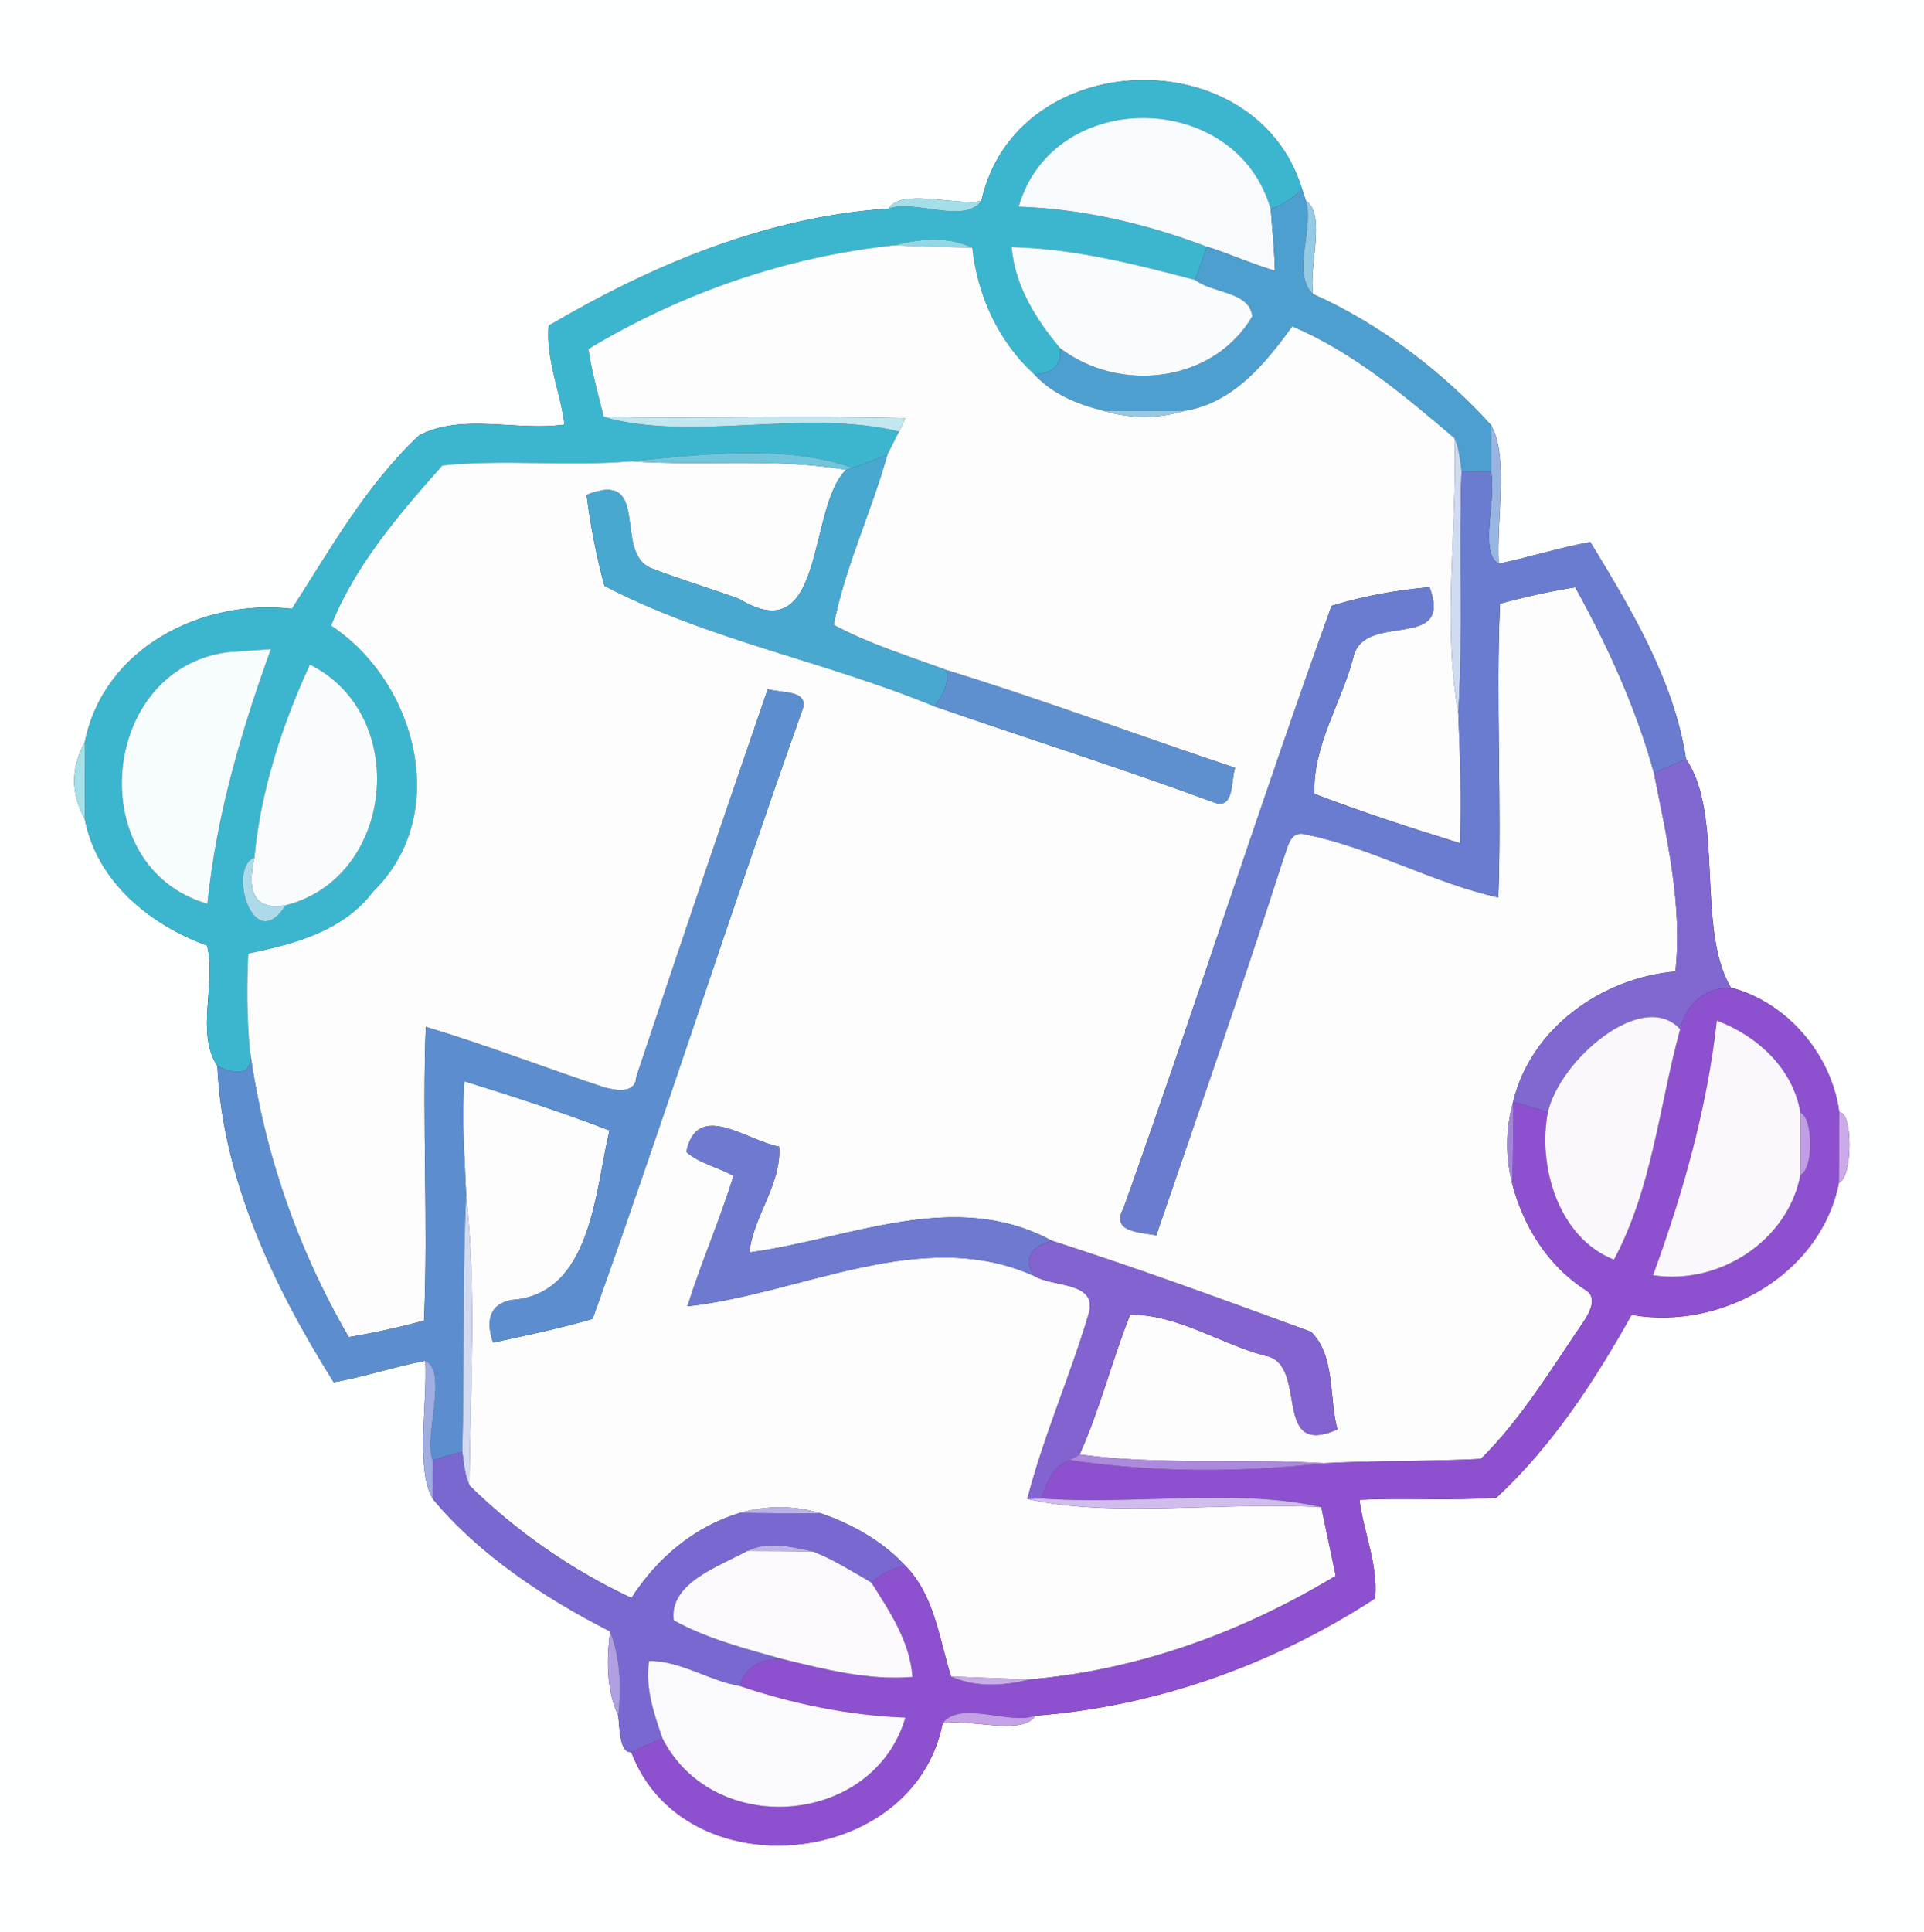 <?xml version="1.0" encoding="UTF-8" ?>
<!DOCTYPE svg PUBLIC "-//W3C//DTD SVG 1.1//EN" "http://www.w3.org/Graphics/SVG/1.1/DTD/svg11.dtd">
<svg width="249pt" height="250pt" viewBox="0 0 249 250" version="1.1" xmlns="http://www.w3.org/2000/svg">
<rect x="0" y="0" width="249" height="250" fill="#333333" stroke="none"/>
<g id="#feffffff">
<path fill="#feffff" opacity="1.00" d=" M 0.00 0.00 L 249.00 0.00 L 249.00 250.00 L 0.00 250.00 L 0.00 0.00 M 127.00 26.01 C 123.47 26.63 116.65 24.32 115.00 26.99 C 99.32 28.00 84.42 34.25 71.01 42.15 C 70.65 46.57 72.51 50.64 73.06 54.93 C 66.92 55.84 59.95 53.41 54.27 56.31 C 47.43 62.71 42.82 70.97 37.79 78.78 C 26.15 77.41 13.43 83.85 11.00 95.98 C 9.14 99.33 9.14 102.67 10.99 106.01 C 12.55 114.09 19.39 119.65 26.80 122.36 C 28.02 127.30 25.28 133.61 28.13 137.96 C 28.78 152.59 35.51 166.61 43.19 178.86 C 47.19 178.15 51.05 176.85 55.03 176.08 C 55.33 181.78 53.74 190.09 56.00 193.94 C 61.95 201.13 70.53 206.82 78.96 211.10 C 78.35 215.61 78.70 219.25 80.01 222.02 C 80.18 223.37 80.16 226.94 81.69 226.71 C 88.50 244.73 118.26 241.90 122.00 222.99 C 125.53 222.36 132.34 224.67 134.00 222.01 C 149.61 220.84 164.86 215.37 177.96 206.83 C 178.37 202.41 176.48 198.36 175.94 194.07 C 181.85 193.79 187.77 194.21 193.68 193.79 C 200.91 187.07 206.35 178.71 211.15 170.15 C 222.79 172.19 235.66 164.93 237.99 153.02 C 239.78 152.51 239.83 143.68 238.03 143.96 C 237.08 136.54 231.35 129.71 224.01 127.79 C 219.49 120.26 223.15 105.35 218.21 98.24 C 216.66 88.09 211.10 78.81 205.81 70.14 C 201.81 70.87 197.94 72.10 193.97 72.94 C 193.66 67.20 195.28 58.99 192.99 55.03 C 186.81 48.22 178.67 41.95 169.94 38.06 C 169.36 34.47 171.69 27.76 169.00 25.96 C 168.87 25.57 168.62 24.78 168.49 24.39 C 162.49 5.00 131.50 5.86 127.00 26.01 Z" />
</g>
<g id="#3cb6cfff">
<path fill="#3cb6cf" opacity="1.00" d=" M 127.00 26.01 C 131.50 5.86 162.49 5.00 168.49 24.39 C 167.45 25.69 165.94 26.42 164.46 27.09 C 160.05 11.53 136.33 11.24 131.83 26.74 C 140.19 27.02 148.39 28.96 156.19 31.92 C 155.69 33.36 155.17 34.78 154.66 36.22 C 146.89 34.18 139.01 32.16 130.93 31.98 C 131.31 36.93 134.07 41.31 137.18 45.04 C 137.45 47.42 136.05 48.40 133.80 48.40 C 129.19 44.16 126.48 38.23 125.83 32.05 C 123.17 30.77 119.82 30.66 115.77 31.74 C 101.79 33.19 88.15 37.94 76.15 45.16 C 76.60 48.13 77.42 51.03 78.14 53.95 C 89.47 57.22 104.08 52.84 116.36 55.84 C 115.85 56.83 115.35 57.83 114.84 58.83 C 113.35 59.44 111.86 60.07 110.31 60.54 C 102.03 57.50 90.92 58.74 81.71 59.69 C 73.57 60.39 65.36 59.41 57.25 60.23 C 51.72 66.46 45.95 73.15 42.86 80.96 C 53.90 88.23 58.46 105.41 48.34 115.32 C 44.46 120.49 38.12 122.17 32.13 123.39 C 31.92 127.51 31.96 131.66 32.32 135.78 C 32.89 139.34 30.64 139.08 28.13 137.96 C 25.28 133.61 28.02 127.30 26.80 122.36 C 19.39 119.65 12.55 114.09 10.99 106.01 C 10.98 102.66 10.97 99.33 11.00 95.98 C 13.43 83.85 26.15 77.41 37.79 78.78 C 42.82 70.97 47.43 62.71 54.27 56.31 C 59.95 53.41 66.92 55.84 73.06 54.93 C 72.51 50.64 70.65 46.57 71.01 42.15 C 84.42 34.25 99.32 28.00 115.00 26.99 C 118.28 25.74 124.78 29.04 127.00 26.01 M 29.38 84.40 C 12.89 86.62 10.60 112.25 26.84 116.95 C 27.99 105.60 31.20 94.64 35.06 83.99 C 33.64 84.09 30.80 84.29 29.38 84.40 M 40.11 85.99 C 36.48 93.88 33.74 102.33 32.92 110.99 C 29.39 112.24 32.74 123.86 36.98 117.14 C 51.05 113.58 53.15 92.50 40.11 85.99 Z" />
</g>
<g id="#f7fbfdff">
<path fill="#f7fbfd" opacity="1.00" d=" M 131.83 26.74 C 136.33 11.24 160.05 11.53 164.46 27.09 C 164.67 29.74 164.93 32.38 165.00 35.04 C 162.01 34.16 159.16 32.85 156.19 31.92 C 148.39 28.96 140.19 27.02 131.83 26.74 Z" />
</g>
<g id="#4c9fcfff">
<path fill="#4c9fcf" opacity="1.00" d=" M 168.49 24.39 C 168.62 24.78 168.87 25.57 169.00 25.96 C 170.12 29.41 167.12 35.46 169.94 38.06 C 178.67 41.95 186.81 48.22 192.99 55.03 C 193.01 57.02 193.00 59.01 192.97 61.01 C 191.70 61.00 190.42 60.98 189.15 60.96 C 188.96 59.53 188.84 58.07 188.26 56.73 C 181.82 51.24 175.11 45.58 167.25 42.24 C 163.68 47.14 159.57 52.20 153.20 53.19 C 149.72 53.18 146.27 53.14 142.80 53.15 C 139.47 52.34 136.15 50.98 133.80 48.40 C 136.05 48.40 137.45 47.42 137.18 45.04 C 144.89 50.90 156.96 49.57 162.06 40.95 C 161.74 37.68 156.92 38.00 154.66 36.22 C 155.17 34.78 155.69 33.36 156.19 31.92 C 159.16 32.85 162.01 34.16 165.00 35.04 C 164.93 32.38 164.67 29.74 164.46 27.09 C 165.94 26.42 167.45 25.69 168.49 24.39 Z" />
</g>
<g id="#a4dfe9ff">
<path fill="#a4dfe9" opacity="1.00" d=" M 115.00 26.99 C 116.65 24.32 123.47 26.63 127.00 26.01 C 124.78 29.04 118.28 25.74 115.00 26.99 Z" />
</g>
<g id="#95cae3ff">
<path fill="#95cae3" opacity="1.00" d=" M 169.00 25.96 C 171.69 27.76 169.36 34.47 169.94 38.06 C 167.12 35.46 170.12 29.41 169.00 25.96 Z" />
</g>
<g id="#92d7e5ff">
<path fill="#92d7e5" opacity="1.00" d=" M 115.77 31.74 C 119.82 30.66 123.17 30.77 125.83 32.05 C 122.46 31.98 119.12 31.90 115.77 31.74 Z" />
</g>
<g id="#fdfdfeff">
<path fill="#fdfdfe" opacity="1.00" d=" M 76.15 45.16 C 88.15 37.94 101.79 33.19 115.77 31.74 C 119.12 31.90 122.46 31.98 125.83 32.05 C 126.48 38.23 129.19 44.16 133.80 48.40 C 136.15 50.98 139.47 52.34 142.80 53.15 C 146.26 54.18 149.73 54.20 153.20 53.19 C 159.57 52.20 163.68 47.14 167.25 42.24 C 175.11 45.58 181.82 51.24 188.26 56.73 C 188.59 68.53 186.65 80.61 188.73 92.29 C 188.98 97.89 189.13 103.49 188.94 109.10 C 182.62 107.14 176.30 105.09 170.12 102.72 C 169.86 96.57 173.59 90.97 175.14 85.10 C 176.41 78.97 188.19 84.48 185.01 75.97 C 180.72 76.37 176.45 77.11 172.33 78.39 C 163.01 104.24 154.64 130.46 145.40 156.35 C 143.71 159.45 147.54 159.45 149.65 159.84 C 155.21 143.62 160.85 127.42 166.10 111.10 C 166.70 109.66 166.88 107.35 169.04 107.99 C 177.60 109.71 185.40 114.24 193.91 116.13 C 194.37 103.47 193.57 90.78 194.13 78.12 C 197.33 77.23 200.58 76.52 203.86 75.99 C 208.07 83.60 211.73 91.60 214.05 100.01 C 215.71 108.44 217.76 117.05 216.83 125.70 C 207.28 126.53 198.08 133.06 195.82 142.60 C 194.84 146.15 194.81 149.70 195.73 153.26 C 197.16 158.71 200.36 163.82 205.16 166.90 C 206.81 167.83 205.73 169.83 204.97 170.98 C 200.80 177.07 196.93 183.57 191.65 188.78 C 184.87 189.13 178.08 188.98 171.30 189.34 C 160.78 188.68 150.19 189.63 139.73 188.21 C 142.36 182.34 143.90 176.07 146.27 170.12 C 152.41 170.09 157.82 173.84 163.65 175.41 C 169.55 176.33 164.39 188.81 173.09 184.96 C 171.98 180.89 172.85 175.36 169.65 172.32 C 158.53 168.26 147.41 164.16 136.14 160.55 C 123.50 153.71 110.02 160.32 96.98 162.06 C 97.52 157.29 101.18 153.19 100.83 148.37 C 96.64 147.61 90.22 142.32 88.82 149.06 C 90.56 150.58 92.95 151.03 94.93 152.16 C 93.17 157.86 90.75 163.34 88.97 169.03 C 103.80 167.41 119.28 158.57 133.83 165.10 C 136.29 166.62 142.04 165.76 140.92 169.94 C 138.53 178.03 135.07 185.80 132.95 193.97 C 143.75 196.45 158.60 194.28 171.00 195.03 C 171.47 197.24 172.40 201.68 172.87 203.90 C 160.81 211.19 147.34 216.12 133.23 217.32 C 129.84 217.20 126.47 217.07 123.09 216.94 C 121.55 212.04 120.94 206.38 117.13 202.56 C 114.19 199.40 110.27 197.21 106.22 195.82 C 102.74 194.79 99.25 194.77 95.77 195.76 C 89.82 197.56 85.04 201.62 81.72 206.77 C 74.02 203.17 66.81 198.17 60.75 192.21 C 60.84 179.72 61.71 167.16 60.33 154.71 C 60.14 149.78 59.72 144.84 60.10 139.91 C 66.40 141.86 72.71 143.91 78.88 146.28 C 77.01 153.92 76.62 167.57 66.15 168.22 C 63.55 168.77 62.77 170.60 63.81 173.73 C 68.13 172.81 72.45 171.89 76.69 170.67 C 86.04 144.54 94.53 118.06 103.82 91.91 C 104.84 89.22 101.02 89.71 99.36 89.17 C 93.62 105.87 87.92 122.59 82.35 139.35 C 82.23 141.58 79.76 141.11 78.24 140.72 C 70.50 138.17 62.90 135.20 55.10 132.87 C 54.63 145.53 55.43 158.22 54.87 170.88 C 51.66 171.76 48.42 172.47 45.14 173.02 C 38.47 161.57 34.11 148.91 32.32 135.78 C 31.96 131.66 31.92 127.51 32.13 123.39 C 38.12 122.17 44.46 120.49 48.34 115.32 C 58.46 105.41 53.90 88.23 42.86 80.96 C 45.95 73.15 51.72 66.46 57.25 60.23 C 65.36 59.41 73.57 60.39 81.71 59.69 C 90.95 60.34 100.33 59.23 109.50 60.79 C 104.44 65.67 106.90 84.37 95.66 77.49 C 91.92 76.12 88.09 75.00 84.38 73.56 C 79.20 71.67 84.44 60.62 75.91 64.04 C 76.40 68.00 77.19 71.94 78.21 75.80 C 91.67 82.82 106.95 85.60 120.96 91.41 C 132.99 95.57 145.15 99.43 157.09 103.82 C 159.78 104.84 159.29 101.01 159.84 99.35 C 147.37 95.20 135.06 90.57 122.49 86.71 C 117.57 84.89 112.52 83.35 107.89 80.86 C 109.36 73.32 112.77 66.25 114.84 58.83 C 115.35 57.83 115.85 56.83 116.36 55.84 C 116.57 55.40 116.97 54.53 117.18 54.10 C 104.16 53.78 91.15 54.16 78.14 53.95 C 77.42 51.03 76.60 48.13 76.15 45.16 Z" />
</g>
<g id="#f8fcfdff">
<path fill="#f8fcfd" opacity="1.00" d=" M 130.93 31.98 C 139.01 32.16 146.89 34.18 154.66 36.22 C 156.92 38.00 161.74 37.68 162.06 40.95 C 156.96 49.57 144.89 50.90 137.18 45.04 C 134.07 41.31 131.31 36.93 130.93 31.98 Z" />
</g>
<g id="#96c9e3ff">
<path fill="#96c9e3" opacity="1.00" d=" M 142.80 53.15 C 146.27 53.14 149.72 53.18 153.20 53.19 C 149.73 54.20 146.26 54.18 142.80 53.15 Z" />
</g>
<g id="#c2e7f0ff">
<path fill="#c2e7f0" opacity="1.00" d=" M 78.14 53.95 C 91.15 54.16 104.16 53.78 117.18 54.10 C 116.97 54.53 116.57 55.40 116.36 55.84 C 104.08 52.84 89.47 57.22 78.14 53.95 Z" />
</g>
<g id="#99b5e1ff">
<path fill="#99b5e1" opacity="1.00" d=" M 192.99 55.03 C 195.28 58.99 193.66 67.20 193.97 72.94 C 191.37 71.60 193.73 64.46 192.97 61.01 C 193.00 59.01 193.01 57.02 192.99 55.03 Z" />
</g>
<g id="#cfdbf1ff">
<path fill="#cfdbf1" opacity="1.00" d=" M 188.26 56.73 C 188.84 58.07 188.96 59.53 189.15 60.96 C 188.77 71.40 189.37 81.86 188.73 92.29 C 186.65 80.61 188.59 68.53 188.26 56.73 Z" />
</g>
<g id="#71c6dbff">
<path fill="#71c6db" opacity="1.00" d=" M 81.71 59.69 C 90.92 58.74 102.03 57.50 110.31 60.54 L 109.50 60.79 C 100.33 59.23 90.95 60.34 81.71 59.69 Z" />
</g>
<g id="#49a8d0ff">
<path fill="#49a8d0" opacity="1.00" d=" M 110.31 60.54 C 111.86 60.07 113.35 59.44 114.84 58.83 C 112.77 66.25 109.36 73.32 107.89 80.86 C 112.52 83.35 117.57 84.89 122.49 86.71 C 122.86 88.49 121.96 90.02 120.96 91.41 C 106.95 85.60 91.67 82.82 78.21 75.80 C 77.19 71.94 76.40 68.00 75.91 64.04 C 84.44 60.62 79.20 71.67 84.38 73.56 C 88.09 75.00 91.92 76.12 95.66 77.49 C 106.90 84.37 104.44 65.67 109.50 60.79 L 110.31 60.54 Z" />
</g>
<g id="#6a7ccfff">
<path fill="#6a7ccf" opacity="1.00" d=" M 189.15 60.96 C 190.42 60.98 191.70 61.00 192.97 61.01 C 193.73 64.46 191.37 71.60 193.97 72.94 C 197.94 72.10 201.81 70.87 205.81 70.14 C 211.10 78.81 216.66 88.09 218.21 98.24 C 216.83 98.84 215.43 99.41 214.05 100.01 C 211.73 91.60 208.07 83.60 203.86 75.99 C 200.58 76.52 197.33 77.23 194.13 78.12 C 193.57 90.78 194.37 103.47 193.91 116.13 C 185.40 114.24 177.60 109.71 169.04 107.99 C 166.88 107.35 166.70 109.66 166.10 111.10 C 160.85 127.42 155.21 143.62 149.65 159.84 C 147.54 159.45 143.71 159.45 145.40 156.35 C 154.64 130.46 163.01 104.24 172.33 78.39 C 176.45 77.11 180.72 76.37 185.01 75.97 C 188.19 84.48 176.41 78.97 175.14 85.10 C 173.59 90.97 169.86 96.57 170.12 102.72 C 176.30 105.09 182.62 107.14 188.94 109.10 C 189.13 103.49 188.98 97.89 188.73 92.29 C 189.37 81.86 188.77 71.40 189.15 60.96 Z" />
</g>
<g id="#f7fcfdff">
<path fill="#f7fcfd" opacity="1.00" d=" M 29.38 84.40 C 30.80 84.29 33.64 84.09 35.06 83.99 C 31.20 94.64 27.99 105.60 26.84 116.95 C 10.60 112.25 12.89 86.62 29.38 84.40 Z" />
</g>
<g id="#f9fcfdff">
<path fill="#f9fcfd" opacity="1.00" d=" M 40.11 85.99 C 53.15 92.50 51.05 113.58 36.98 117.14 C 32.77 117.88 31.95 115.17 32.92 110.99 C 33.74 102.33 36.48 93.88 40.11 85.99 Z" />
</g>
<g id="#5e90d0ff">
<path fill="#5e90d0" opacity="1.00" d=" M 122.49 86.71 C 135.06 90.57 147.37 95.20 159.84 99.35 C 159.29 101.01 159.78 104.84 157.09 103.82 C 145.15 99.43 132.99 95.57 120.96 91.41 C 121.96 90.02 122.86 88.49 122.49 86.71 Z" />
</g>
<g id="#5c8ecfff">
<path fill="#5c8ecf" opacity="1.00" d=" M 99.36 89.17 C 101.02 89.71 104.84 89.22 103.82 91.91 C 94.53 118.06 86.04 144.54 76.69 170.67 C 72.45 171.89 68.13 172.81 63.81 173.73 C 62.77 170.60 63.55 168.77 66.15 168.22 C 76.62 167.57 77.01 153.92 78.88 146.28 C 72.71 143.91 66.40 141.86 60.10 139.91 C 59.72 144.84 60.14 149.78 60.33 154.71 C 59.83 165.76 60.13 176.82 59.83 187.87 C 58.54 188.19 57.25 188.55 55.98 188.95 C 54.83 185.63 58.03 177.42 55.03 176.08 C 51.05 176.85 47.19 178.15 43.19 178.86 C 35.51 166.61 28.78 152.59 28.13 137.96 C 30.64 139.08 32.89 139.34 32.32 135.78 C 34.11 148.91 38.47 161.57 45.14 173.02 C 48.42 172.47 51.66 171.76 54.87 170.88 C 55.43 158.22 54.63 145.53 55.10 132.87 C 62.90 135.20 70.50 138.17 78.24 140.72 C 79.76 141.11 82.23 141.58 82.35 139.35 C 87.92 122.59 93.62 105.87 99.36 89.17 Z" />
</g>
<g id="#a6e1e9ff">
<path fill="#a6e1e9" opacity="1.00" d=" M 10.99 106.01 C 9.14 102.67 9.14 99.33 11.00 95.98 C 10.97 99.33 10.98 102.66 10.99 106.01 Z" />
</g>
<g id="#8068d0ff">
<path fill="#8068d0" opacity="1.00" d=" M 218.21 98.24 C 223.15 105.35 219.49 120.26 224.01 127.79 C 220.56 127.81 218.21 129.94 217.44 133.18 C 212.61 127.88 201.85 137.13 200.32 143.94 C 198.84 143.41 197.33 143.00 195.82 142.60 C 198.08 133.06 207.28 126.53 216.83 125.70 C 217.76 117.05 215.71 108.44 214.05 100.01 C 215.43 99.41 216.83 98.84 218.21 98.24 Z" />
</g>
<g id="#acdaeaff">
<path fill="#acdaea" opacity="1.00" d=" M 36.98 117.14 C 32.74 123.86 29.39 112.24 32.92 110.99 C 31.95 115.17 32.77 117.88 36.98 117.14 Z" />
</g>
<g id="#8d51cfff">
<path fill="#8d51cf" opacity="1.00" d=" M 217.44 133.18 C 218.21 129.94 220.56 127.81 224.01 127.79 C 231.35 129.71 237.08 136.54 238.03 143.96 C 238.00 146.97 238.03 150.00 237.99 153.02 C 235.66 164.93 222.79 172.19 211.15 170.15 C 206.35 178.71 200.91 187.07 193.68 193.79 C 187.77 194.21 181.85 193.79 175.94 194.07 C 176.48 198.36 178.37 202.41 177.96 206.83 C 164.86 215.37 149.61 220.84 134.00 222.01 C 130.70 223.25 124.25 219.97 122.00 222.99 C 118.26 241.90 88.50 244.73 81.69 226.71 C 83.02 226.09 84.37 225.50 85.74 224.95 C 92.40 237.94 113.03 236.27 117.17 222.26 C 109.85 221.98 102.64 220.50 95.71 218.16 C 96.53 215.60 98.61 214.58 101.20 214.66 C 106.74 216.00 112.33 217.46 118.08 216.99 C 117.78 212.44 115.13 208.51 112.76 204.77 C 114.00 203.64 115.53 202.99 117.13 202.56 C 120.94 206.38 121.55 212.04 123.09 216.94 C 125.88 218.18 129.26 218.31 133.23 217.32 C 147.34 216.12 160.81 211.19 172.87 203.90 C 172.40 201.68 171.47 197.24 171.00 195.03 C 160.31 192.54 146.58 194.77 134.75 193.90 C 135.52 191.94 136.22 189.68 138.43 188.94 C 149.26 190.54 160.43 190.57 171.30 189.34 C 178.08 188.98 184.87 189.13 191.65 188.78 C 196.93 183.57 200.80 177.07 204.97 170.98 C 205.73 169.83 206.81 167.83 205.16 166.90 C 200.36 163.82 197.16 158.71 195.73 153.26 C 195.77 149.70 195.91 146.16 195.82 142.60 C 197.33 143.00 198.84 143.41 200.32 143.94 C 198.98 150.97 201.72 160.17 208.87 163.00 C 213.83 153.75 214.71 143.14 217.44 133.18 M 222.19 132.07 C 220.94 143.40 217.82 154.37 213.94 165.01 C 222.46 166.33 231.39 160.57 233.00 152.03 C 234.71 151.27 234.70 144.74 233.00 143.96 C 232.05 138.29 227.42 134.01 222.19 132.07 Z" />
</g>
<g id="#faf8fdff">
<path fill="#faf8fd" opacity="1.00" d=" M 200.32 143.94 C 201.85 137.13 212.61 127.88 217.44 133.18 C 214.71 143.14 213.83 153.75 208.87 163.00 C 201.72 160.17 198.98 150.97 200.32 143.94 Z" />
</g>
<g id="#fbf8fdff">
<path fill="#fbf8fd" opacity="1.00" d=" M 222.19 132.07 C 227.42 134.01 232.05 138.29 233.00 143.96 C 233.01 146.65 233.01 149.33 233.00 152.03 C 231.39 160.57 222.46 166.33 213.94 165.01 C 217.82 154.37 220.94 143.40 222.19 132.07 Z" />
</g>
<g id="#a185daff">
<path fill="#a185da" opacity="1.00" d=" M 195.73 153.26 C 194.81 149.70 194.84 146.15 195.82 142.60 C 195.91 146.16 195.77 149.70 195.73 153.26 Z" />
</g>
<g id="#c09de4ff">
<path fill="#c09de4" opacity="1.00" d=" M 233.00 143.96 C 234.70 144.74 234.71 151.27 233.00 152.03 C 233.01 149.33 233.01 146.65 233.00 143.96 Z" />
</g>
<g id="#cbaae8ff">
<path fill="#cbaae8" opacity="1.00" d=" M 238.03 143.96 C 239.83 143.68 239.78 152.51 237.99 153.02 C 238.03 150.00 238.00 146.97 238.03 143.96 Z" />
</g>
<g id="#6e7ad0ff">
<path fill="#6e7ad0" opacity="1.00" d=" M 88.82 149.06 C 90.22 142.32 96.64 147.61 100.83 148.37 C 101.18 153.19 97.52 157.29 96.98 162.06 C 110.02 160.32 123.50 153.71 136.14 160.55 C 133.74 161.18 132.22 162.76 133.83 165.10 C 119.28 158.57 103.80 167.41 88.97 169.03 C 90.75 163.34 93.17 157.86 94.93 152.16 C 92.95 151.03 90.56 150.58 88.82 149.06 Z" />
</g>
<g id="#d2daf1ff">
<path fill="#d2daf1" opacity="1.00" d=" M 60.33 154.71 C 61.71 167.16 60.84 179.72 60.75 192.21 C 60.14 190.84 60.02 189.33 59.83 187.87 C 60.13 176.82 59.83 165.76 60.33 154.71 Z" />
</g>
<g id="#8263cfff">
<path fill="#8263cf" opacity="1.00" d=" M 133.83 165.10 C 132.22 162.76 133.74 161.18 136.14 160.55 C 147.41 164.16 158.53 168.26 169.65 172.32 C 172.85 175.36 171.98 180.89 173.09 184.96 C 164.39 188.81 169.55 176.33 163.65 175.41 C 157.82 173.84 152.41 170.09 146.27 170.12 C 143.90 176.07 142.36 182.34 139.73 188.21 C 139.40 188.39 138.76 188.76 138.43 188.94 C 136.22 189.68 135.52 191.94 134.75 193.90 C 134.30 193.92 133.40 193.95 132.95 193.97 C 135.07 185.80 138.53 178.03 140.92 169.94 C 142.04 165.76 136.29 166.62 133.83 165.10 Z" />
</g>
<g id="#9fade1ff">
<path fill="#9fade1" opacity="1.00" d=" M 55.03 176.08 C 58.03 177.42 54.83 185.63 55.98 188.95 C 55.96 190.61 55.97 192.27 56.00 193.94 C 53.74 190.09 55.33 181.78 55.03 176.08 Z" />
</g>
<g id="#7968cfff">
<path fill="#7968cf" opacity="1.00" d=" M 55.98 188.95 C 57.25 188.55 58.54 188.19 59.83 187.87 C 60.02 189.33 60.14 190.84 60.75 192.21 C 66.81 198.17 74.02 203.17 81.72 206.77 C 85.04 201.62 89.82 197.56 95.77 195.76 C 99.24 195.78 102.73 195.87 106.22 195.82 C 110.27 197.21 114.19 199.40 117.13 202.56 C 115.53 202.99 114.00 203.64 112.76 204.77 C 110.29 203.36 107.88 201.80 105.23 200.77 C 102.42 200.15 99.39 199.37 96.69 200.70 C 93.27 202.61 86.55 204.79 87.20 209.67 C 91.56 212.07 96.44 213.32 101.20 214.66 C 98.61 214.58 96.53 215.60 95.71 218.16 C 91.69 217.47 88.15 214.92 84.00 214.92 C 83.48 218.42 84.63 221.73 85.74 224.95 C 84.37 225.50 83.02 226.09 81.69 226.71 C 80.16 226.94 80.18 223.37 80.01 222.02 C 80.49 217.86 80.14 214.22 78.96 211.10 C 70.53 206.82 61.95 201.13 56.00 193.94 C 55.97 192.27 55.96 190.61 55.98 188.95 Z" />
</g>
<g id="#ac89ddff">
<path fill="#ac89dd" opacity="1.00" d=" M 138.43 188.94 C 138.76 188.76 139.40 188.39 139.73 188.21 C 150.19 189.63 160.78 188.68 171.30 189.34 C 160.43 190.57 149.26 190.54 138.43 188.94 Z" />
</g>
<g id="#d1bdecff">
<path fill="#d1bdec" opacity="1.00" d=" M 132.95 193.97 C 133.40 193.95 134.30 193.92 134.75 193.90 C 146.58 194.77 160.31 192.54 171.00 195.03 C 158.60 194.28 143.75 196.45 132.95 193.97 Z" />
</g>
<g id="#bbb1e6ff">
<path fill="#bbb1e6" opacity="1.00" d=" M 95.77 195.76 C 99.25 194.77 102.74 194.79 106.22 195.82 C 102.73 195.87 99.24 195.78 95.77 195.76 Z" />
</g>
<g id="#bfb3e7ff">
<path fill="#bfb3e7" opacity="1.00" d=" M 96.69 200.70 C 99.39 199.37 102.42 200.15 105.23 200.77 C 102.38 200.72 99.53 200.70 96.69 200.70 Z" />
</g>
<g id="#fbf9fdff">
<path fill="#fbf9fd" opacity="1.00" d=" M 87.20 209.67 C 86.55 204.79 93.27 202.61 96.69 200.70 C 99.53 200.70 102.38 200.72 105.23 200.77 C 107.88 201.80 110.29 203.36 112.76 204.77 C 115.13 208.51 117.78 212.44 118.08 216.99 C 112.33 217.46 106.74 216.00 101.20 214.66 C 96.44 213.32 91.56 212.07 87.20 209.67 Z" />
</g>
<g id="#b0a0e1ff">
<path fill="#b0a0e1" opacity="1.00" d=" M 78.96 211.10 C 80.14 214.22 80.49 217.86 80.01 222.02 C 78.70 219.25 78.35 215.61 78.96 211.10 Z" />
</g>
<g id="#faf9fdff">
<path fill="#faf9fd" opacity="1.00" d=" M 84.00 214.92 C 88.15 214.92 91.69 217.47 95.71 218.16 C 102.64 220.50 109.85 221.98 117.17 222.26 C 113.03 236.27 92.40 237.94 85.74 224.95 C 84.63 221.73 83.48 218.42 84.00 214.92 Z" />
</g>
<g id="#c8ace8ff">
<path fill="#c8ace8" opacity="1.00" d=" M 123.09 216.94 C 126.47 217.07 129.84 217.20 133.23 217.32 C 129.26 218.31 125.88 218.18 123.09 216.94 Z" />
</g>
<g id="#c3a2e5ff">
<path fill="#c3a2e5" opacity="1.00" d=" M 122.00 222.99 C 124.25 219.97 130.70 223.25 134.00 222.01 C 132.34 224.67 125.53 222.36 122.00 222.99 Z" />
</g>
</svg>
